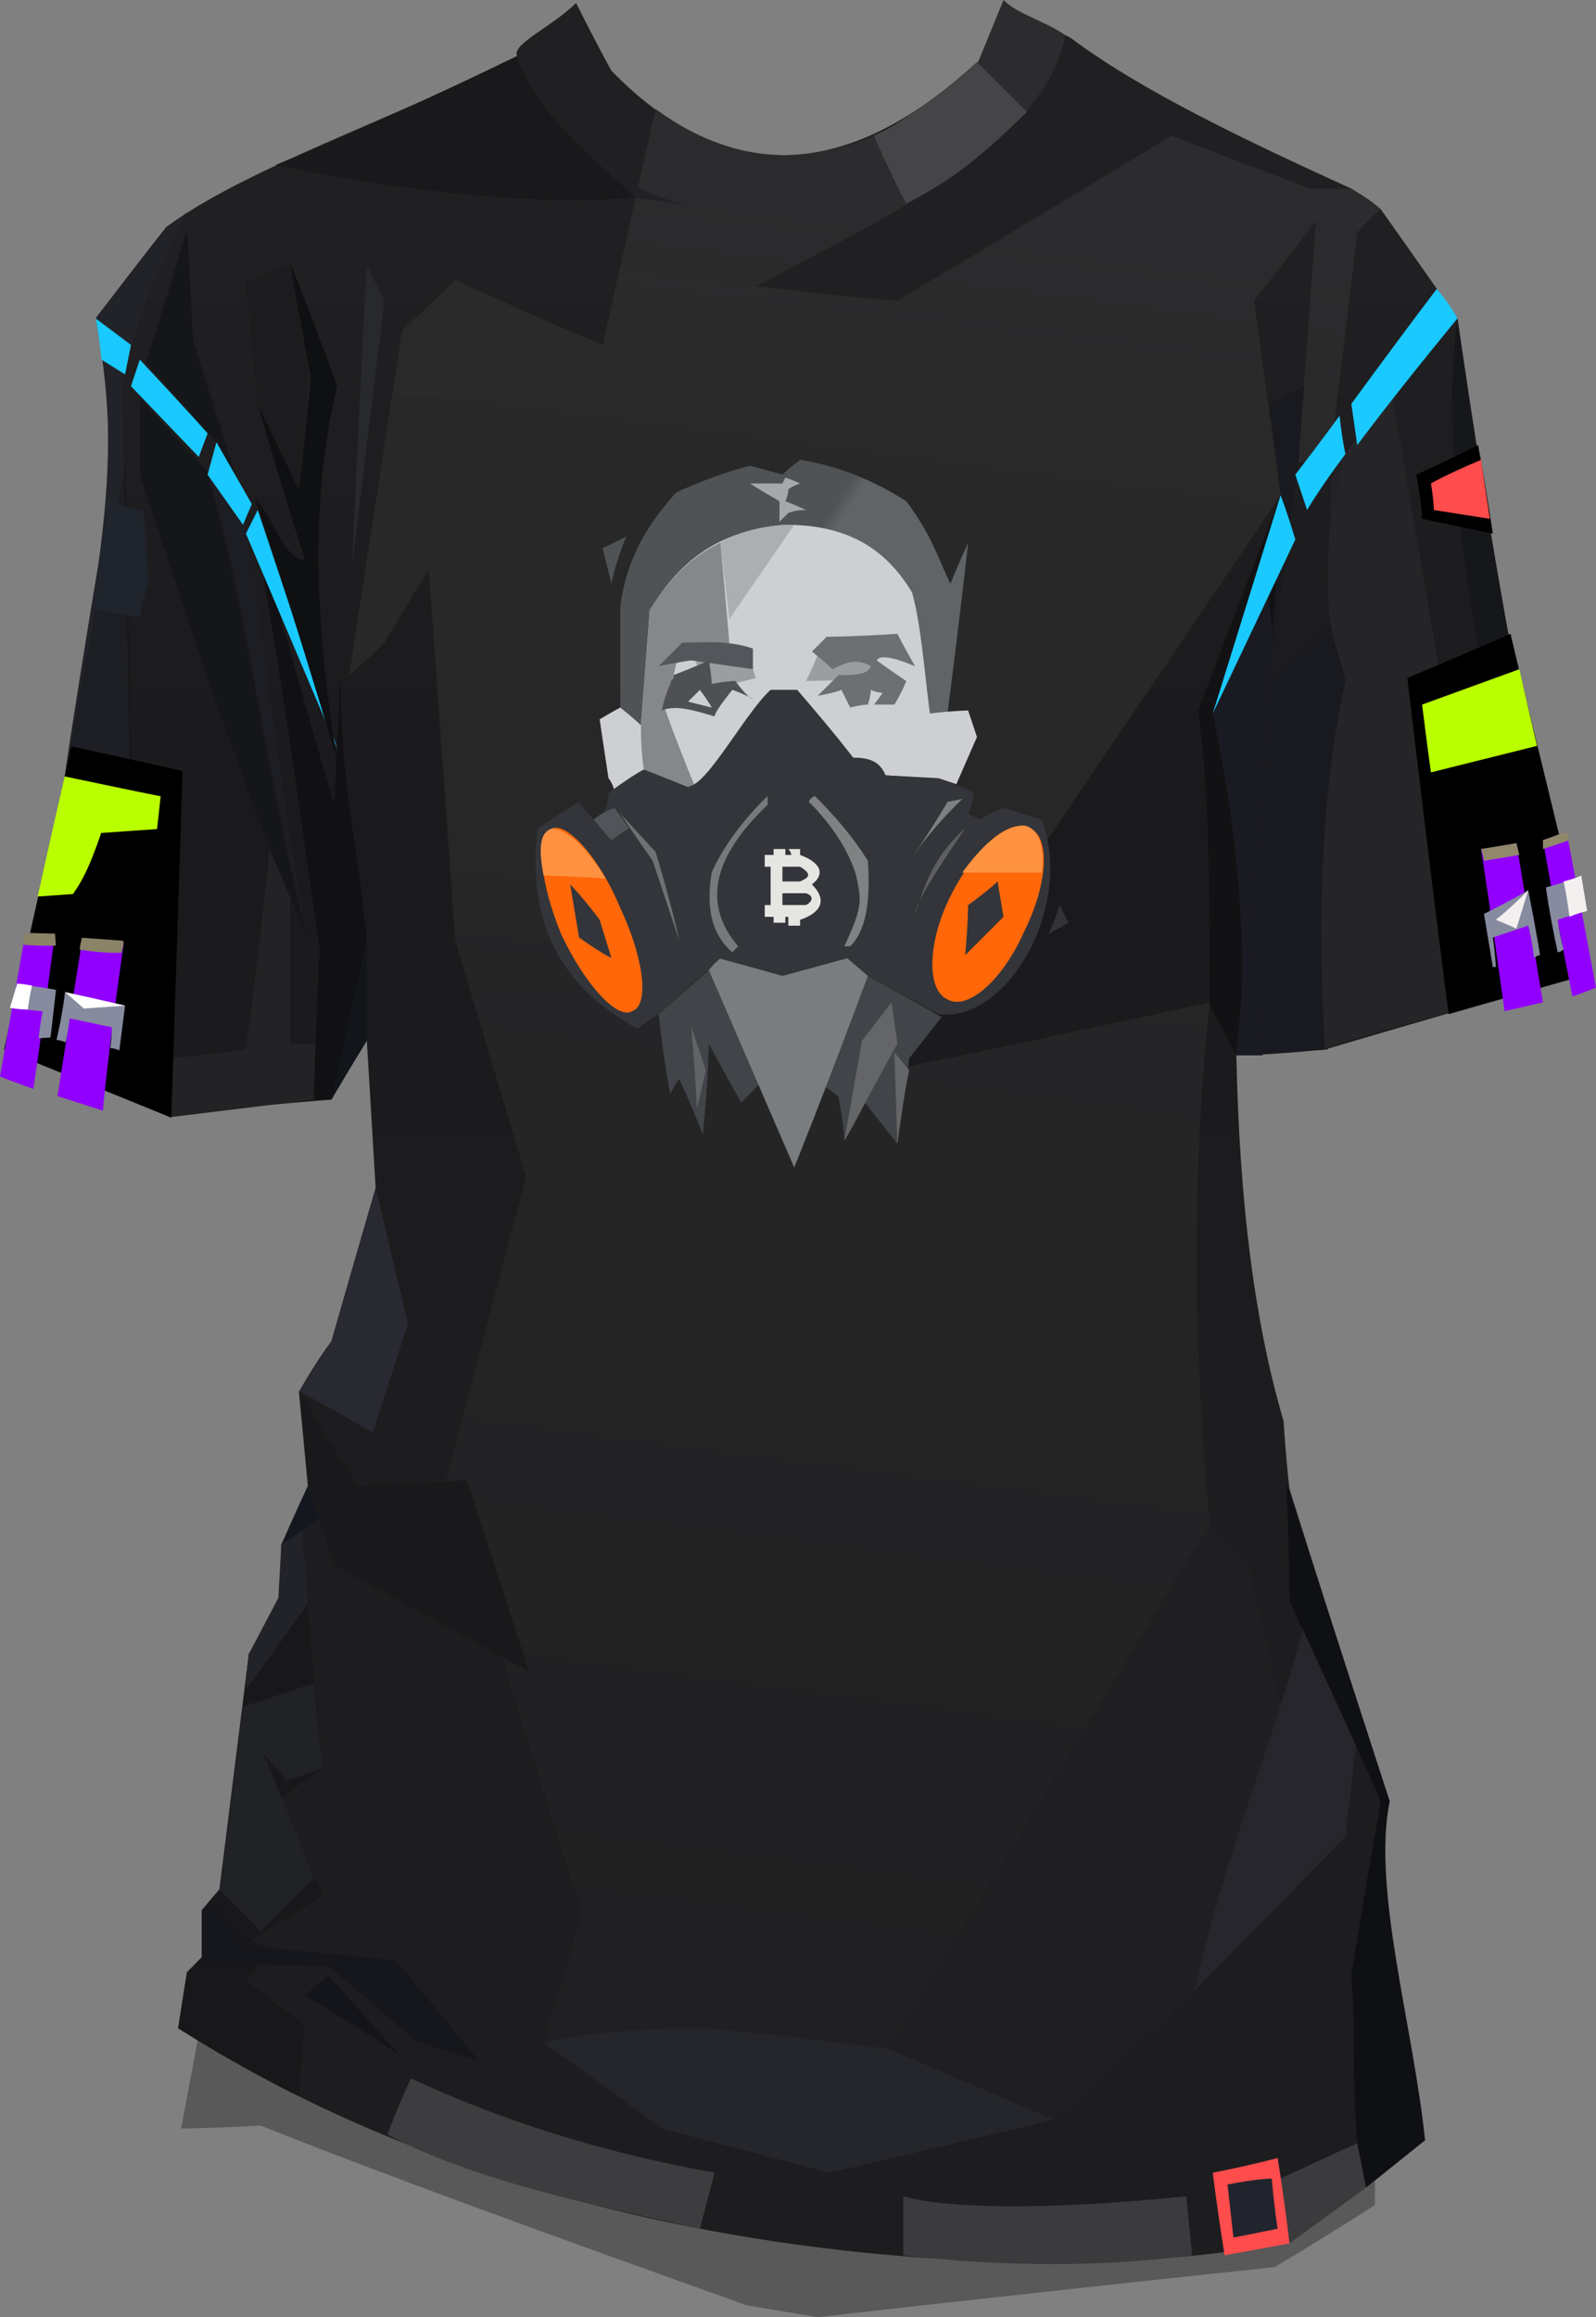 <?xml version="1.0" encoding="UTF-8" standalone="no"?>
<svg
   width="541.43"
   height="786"
   viewBox="0 0 541.43 786"
   version="1.1"
   id="svg151"
   sodipodi:docname="cb-layer-0469.svg"
   xmlns:inkscape="http://www.inkscape.org/namespaces/inkscape"
   xmlns:sodipodi="http://sodipodi.sourceforge.net/DTD/sodipodi-0.dtd"
   xmlns="http://www.w3.org/2000/svg"
   xmlns:svg="http://www.w3.org/2000/svg">
  <rect x="0" y="0" width="541.43" height="786" fill="#808080" stroke="none"/>
  <sodipodi:namedview
     id="namedview153"
     pagecolor="#ffffff"
     bordercolor="#666666"
     borderopacity="1.0"
     inkscape:pageshadow="2"
     inkscape:pageopacity="0.0"
     inkscape:pagecheckerboard="0" />
  <defs
     id="defs23">
    <linearGradient
       x1="316.844"
       y1="70.533"
       x2="316.844"
       y2="634.514"
       id="id-42493"
       gradientTransform="scale(0.827,1.209)"
       gradientUnits="userSpaceOnUse">
      <stop
         stop-color="#202022"
         offset="0%"
         id="stop2" />
      <stop
         stop-color="#1A1A1D"
         offset="29%"
         id="stop4" />
      <stop
         stop-color="#1D1D1F"
         offset="59%"
         id="stop6" />
      <stop
         stop-color="#1D1D20"
         offset="100%"
         id="stop8" />
    </linearGradient>
    <linearGradient
       x1="428.383"
       y1="34.524"
       x2="398.791"
       y2="488.272"
       id="id-42494"
       gradientTransform="scale(0.71,1.409)"
       gradientUnits="userSpaceOnUse">
      <stop
         stop-color="#2C2B2E"
         offset="0%"
         id="stop11" />
      <stop
         stop-color="#2A2A2A"
         offset="16%"
         stop-opacity="0.918"
         id="stop13" />
      <stop
         stop-color="#202022"
         offset="100%"
         id="stop15" />
    </linearGradient>
    <linearGradient
       x1="76.853"
       y1="51.527"
       x2="72.731"
       y2="49.466"
       id="id-42495"
       gradientTransform="scale(1.145,0.873)"
       gradientUnits="userSpaceOnUse">
      <stop
         stop-color="#606466"
         offset="0%"
         id="stop18" />
      <stop
         stop-color="#505355"
         offset="100%"
         id="stop20" />
    </linearGradient>
  </defs>
  <g
     transform="translate(-14.57)"
     id="id-42496">
    <g
       transform="translate(25)"
       id="id-42497">
      <path
         d="m 51,722 c 4,-21 6,-32 6,-32 159,78 292,94 399,49 0,6 0,9 0,9 -22,14 -34,21 -34,21 -103,11 -155,17 -155,17 l -24,-4 C 173,757 118,737 78,721 c -18,1 -27,1 -27,1 z"
         fill="#000000"
         fill-opacity="0.303"
         id="id-42498" />
      <path
         d="m 50,688 c 2,-13 3,-19 3,-19 4,-4 5,-5 5,-5 0,-11 0,-16 0,-16 4,-5 6,-7 6,-7 7,-53 10,-80 10,-80 8,-13 12,-19 12,-19 -1,-12 -1,-18 -1,-18 7,-13 10,-19 10,-19 -3,-22 -4,-33 -4,-33 7,-12 11,-17 11,-17 10,-35 15,-52 15,-52 -2,-34 -3,-50 -3,-50 -8,13 -12,20 -12,20 -37,3 -55,5 -55,5 C 16,365 0,359 0,359 9,235 37,185 22,108 38,87 46,77 46,77 73,57 122,41 165,19 163,15 177,9 185,1 c 8,16 12,23 12,23 38,39 79,38 123,-2 14,-11 25,-14 33,-9 24,18 60,35 95,51 7,5 10,7 10,7 17,24 26,37 26,37 11,76 23,151 40,219 -4,4 -6,6 -6,6 -52,15 -79,23 -79,23 -20,2 -30,2 -30,2 1,49 6,90 16,124 1,15 2,23 2,23 22,70 34,106 34,106 -6,22 3,68 12,115 -12,9 -19,17 -47,34 -39,11 -227,23 -376,-72 z"
         fill="url(#id-42493)"
         id="id-42499"
         style="fill:url(#id-42493)" />
      <path
         d="m 91,711 c 1,-16 2,-24 2,-24 -13,-10 -20,-15 -20,-15 6,-7 8,-11 8,-11 -4,-2 -6,-3 -6,-3 16,-10 24,-15 24,-15 -10,-22 -14,-33 -14,-33 9,-7 14,-10 14,-10 l -8,-87 -6,11 1,19 -12,18 -10,80 -6,7 v 16 l -5,5 -3,19 c 10,6 16,10 19,11 15,9 22,12 22,12 z"
         fill="#18181a"
         id="id-42500" />
      <path
         d="M 125,697 C 104,683 93,677 93,677 l 8,-7 c 16,18 24,27 24,27 z"
         fill="#13151a"
         id="id-42501" />
      <path
         d="m 152,699 c -14,-4 -22,-7 -22,-7 -19,-17 -29,-25 -29,-25 l -45,-1 2,-2 c 0,-11 0,-16 0,-16 2,-2 3,-3 3,-3 8,10 12,15 12,15 l 51,5 c 19,23 28,34 28,34 z"
         fill="#15171d"
         id="id-42502" />
      <path
         d="m 64,641 c 9,9 14,14 14,14 C 90,643 96,637 96,637 85,609 79,595 79,595 l 8,9 c 8,-3 12,-4 12,-4 -2,-19 -3,-29 -3,-29 l -24,8 c -5,41 -8,62 -8,62 z"
         fill="#202226"
         id="id-42503" />
      <path
         d="m 73,573 c 14,-19 21,-29 21,-29 l -2,-25 -7,5 -1,18 -10,19 c -1,8 -1,12 -1,12 z"
         fill="#222329"
         id="id-42504" />
      <path
         d="m 85,524 13,-9 -4,-11 c -6,13 -9,20 -9,20 z"
         fill="#15171e"
         id="id-42505" />
      <path
         d="m 91,472 c 17,9 25,14 25,14 8,-25 12,-37 12,-37 l -11,-46 -15,52 c -7,11 -11,17 -11,17 z"
         fill="#282931"
         id="id-42506" />
      <path
         d="m 102,373 -3,-107 15,52 v 35 c -8,13 -12,20 -12,20 z"
         fill="#12151a"
         id="id-42507" />
      <path
         d="m 47,379 c 0,-14 1,-20 1,-20 17,-2 25,-3 25,-3 6,-45 8,-68 8,-68 4,10 7,15 7,16 0,0 0,0 0,0 0,34 0,50 0,50 6,0 9,0 9,0 l -1,19 c -33,4 -49,6 -49,6 z"
         fill="#232325"
         id="id-42508" />
      <path
         d="m 96,373 c 1,-34 2,-51 2,-51 -7,-48 -13,-95 -23,-148 18,66 28,99 28,99 l 2,-45 c 0,37 6,60 9,90 l -12,55 c -4,0 -6,0 -6,0 z"
         fill="#111114"
         id="id-42509" />
      <path
         d="m 37,135 c 0,18 0,26 0,26 19,58 37,113 57,157 -8,-45 -18,-89 -28,-144 3,-7 4,-11 4,-11 C 60,131 55,115 55,115 54,90 53,78 53,78 c -9,30 -14,45 -14,45 16,18 24,27 24,27 l -2,11 C 45,144 37,135 37,135 Z"
         fill="#151619"
         id="id-42510" />
      <path
         d="m 63,150 -3,11 C 73,203 80,266 94,318 86,280 77,199 70,163 66,155 63,150 63,150 Z"
         fill="#1d1d24"
         id="id-42511" />
      <path
         d="m 63,150 -3,11 12,17 3,-7 C 67,157 63,150 63,150 Z"
         fill="#1ac9ff"
         id="id-42512" />
      <path
         d="m 77,173 -4,8 31,73 C 86,200 77,173 77,173 Z"
         fill="#1ac9ff"
         id="id-42513" />
      <path
         d="m 76,169 c 6,6 10,21 17,21 -11,-35 -16,-53 -16,-53 9,19 14,29 14,29 3,-25 4,-38 4,-38 -5,-26 -7,-39 -7,-39 11,28 16,42 16,42 -9,36 -8,79 0,127 C 86,198 76,169 76,169 Z"
         fill="#0f1012"
         id="id-42514" />
      <path
         d="m 114,90 c 4,8 6,12 6,12 l -11,90 c 3,-68 5,-102 5,-102 z"
         fill="#27292d"
         id="id-42515" />
      <path
         d="m 108,229 c 12,-78 18,-117 18,-117 12,-11 18,-17 18,-17 33,15 50,22 50,22 l 18,-80 c 30,22 67,24 109,-15 l 9,-22 c 5,5 14,7 21,12 -7,36 -57,60 -105,85 32,4 48,5 48,5 62,-37 93,-56 93,-56 31,12 47,18 47,18 9,0 14,0 14,0 7,4 10,7 10,7 -6,5 -8,8 -8,8 -6,50 -9,75 -9,75 -7,2 -11,3 -11,3 4,-55 6,-82 6,-82 -14,18 -21,27 -21,27 6,44 9,66 9,66 -88,130 -132,195 -132,195 72,-15 108,-23 108,-23 -6,54 -6,114 0,177 -73,119 -109,178 -109,178 -43,-5 -86,-10 -117,-2 l 13,-44 -46,-147 27,-103 -24,-80 -9,-126 -15,25 c -8,8 -12,11 -12,11 z"
         fill="url(#id-42494)"
         id="id-42516"
         style="fill:url(#id-42494)" />
      <path
         d="m 91,472 c 13,21 20,32 20,32 24,-1 37,-2 37,-2 14,43 21,65 21,65 l -66,-36 -9,-27 c -2,-21 -3,-32 -3,-32 z"
         fill="#19191b"
         id="id-42517" />
      <path
         d="m 174,693 c 27,19 40,29 40,29 38,10 57,15 57,15 51,-12 76,-18 76,-18 -9,-4 -16,-8 -21,-10 -8,-3 -19,-8 -35,-14 -31,-4 -52,-6 -63,-7 -37,0 -54,5 -54,5 z"
         fill="#24262b"
         id="id-42518" />
      <path
         d="m 291,695 c 37,16 56,24 56,24 32,-29 48,-44 48,-44 19,-64 29,-96 29,-96 L 413,530 400,517 C 327,636 291,695 291,695 Z"
         fill="#1f1f22"
         id="id-42519" />
      <path
         d="m 395,675 c 9,-43 26,-82 37,-124 12,25 18,37 18,37 l -4,35 c -34,35 -51,52 -51,52 z"
         fill="#26262c"
         id="id-42520" />
      <path
         d="m 426,503 c 1,27 1,40 1,40 21,45 31,68 31,68 -7,39 -10,59 -10,59 2,23 -1,53 5,72 l 20,-16 c -4,-39 -18,-85 -12,-115 z"
         fill="#0f1014"
         id="id-42521" />
      <path
         d="m 420,137 c 8,-4 12,-6 12,-6 l -2,26 c -6,49 -10,74 -10,74 14,-13 21,-19 21,-19 5,12 7,19 7,19 -7,56 -10,84 -10,84 l 2,41 c -19,1 -29,2 -29,2 1,-34 2,-59 3,-76 3,-26 6,-64 10,-114 -2,-20 -4,-31 -4,-31 z"
         fill="#191a1f"
         id="id-42522" />
      <path
         d="m 439,356 c -3,-54 0,-93 7,-125 -3,-15 -10,-17 -3,-74 13,-15 19,-22 19,-22 l 35,204 c -39,11 -58,16 -58,17 z"
         fill="#252528"
         id="id-42523" />
      <path
         d="m 424,168 -28,73 c 4,28 4,65 4,100 l 9,17 c 6,-66 10,-110 11,-131 4,-40 4,-59 4,-59 z"
         fill="#121214"
         id="id-42524" />
      <path
         d="m 484,108 c -8,60 12,141 34,225 l 6,-6 C 508,257 495,184 484,108 Z"
         fill="#16171a"
         id="id-42525" />
      <path
         d="m 477,98 c 5,6 7,10 7,10 -23,28 -34,43 -34,43 l -2,-14 c 19,-26 29,-39 29,-39 z"
         fill="#1ac9ff"
         id="id-42526" />
      <path
         d="m 444,141 c 1,9 2,13 2,13 -9,12 -13,19 -13,19 l -4,-12 c 10,-13 15,-20 15,-20 z"
         fill="#1ac9ff"
         id="id-42527" />
      <path
         d="m 441,163 c 0,10 0,15 0,15 l 5,-24 c -4,6 -5,9 -5,9 z"
         fill="#222228"
         id="id-42528" />
      <path
         d="m 409,358 h 9 c -6,-30 -4,-54 -2,-76 2,-25 6,-46 5,-67 0,-8 -2,-16 -4,-23 l -16,50 c 10,48 12,87 8,116 z"
         fill="#1a1b22"
         id="id-42529" />
      <path
         d="m 429,183 c -3,-10 -5,-15 -5,-15 l -23,74 c 19,-40 28,-59 28,-59 z"
         fill="#1ac9ff"
         id="id-42530" />
      <path
         d="m 286,46 c 7,16 11,23 11,23 20,-10 29,-20 41,-31 L 321,21 c -7,7 -13,11 -17,14 -6,4 -11,8 -18,11 z"
         fill="#454548"
         id="id-42531" />
      <path
         d="m 206,67 c -36,3 -78,-2 -123,-11 27,-11 53,-23 82,-37 4,13 17,29 41,48 z"
         fill="#19191b"
         id="id-42532" />
      <path
         d="m 182,45 c 16,15 23,22 23,22 l 21,3 C 211,68 197,60 182,45 Z"
         fill="#1f2126"
         id="id-42533" />
      <path
         d="m 88,89 -15,7 4,41 14,29 3,-39 C 90,102 88,89 88,89 Z"
         fill="#1c1c1e"
         id="id-42534" />
      <path
         d="M 53,72 C 39,99 32,119 31,134 L 36,374 0,359 C 4,309 13,251 23,191 27,162 28,134 22,108 L 46,77 c 5,-3 7,-5 7,-5 z"
         fill="#222328"
         id="id-42535" />
      <path
         d="m 22,108 c 8,6 12,9 12,9 l -2,10 -8,-5 c -1,-10 -2,-14 -2,-14 z"
         fill="#1ac9ff"
         id="id-42536" />
      <path
         d="m 37,122 c 15,16 23,25 23,25 l -3,8 -23,-24 c 2,-6 3,-9 3,-9 z"
         fill="#1ac9ff"
         id="id-42537" />
      <path
         d="m 121,724 c 5,-13 8,-19 8,-19 30,14 64,25 103,32 l -5,19 c -27,-6 -45,-10 -55,-13 -26,-7 -42,-14 -51,-19 z"
         fill="#3d3d3f"
         id="id-42538" />
      <path
         d="m 296,745 c 0,14 0,20 0,20 34,4 68,4 98,0 l -2,-20 c -49,5 -82,4 -96,0 z"
         fill="#3b3b3e"
         id="id-42539" />
      <path
         d="m 427,761 c -2,-15 -3,-22 -3,-22 17,-8 26,-12 26,-12 l 3,15 z"
         fill="#3b3b3e"
         id="id-42540" />
    </g>
    <path
       d="m 426,737 c 15,-3 22,-5 22,-5 3,19 4,29 4,29 l -22,4 c -3,-19 -4,-28 -4,-28 z"
       fill="#ff4c4c"
       id="id-42541" />
    <path
       d="m 446,739 c 1,11 2,17 2,17 -10,2 -15,3 -15,3 l -2,-18 c 10,-2 15,-2 15,-2 z"
       fill="#21242c"
       id="id-42542" />
    <g
       transform="translate(0,151)"
       id="id-42543">
      <g
         transform="translate(492)"
         id="g84">
        <path
           d="M 24,0 C 10,7 3,10 3,10 5,20 5,25 5,25 l 24,5 C 26,10 24,0 24,0 Z"
           fill="#000000"
           id="id-42545" />
        <path
           d="m 25,5 c -12,5 -17,8 -17,8 1,6 1,9 1,9 l 19,3 C 26,12 25,5 25,5 Z"
           fill="#ff4c4c"
           id="id-42546" />
        <path
           d="M 35,64 C 12,74 0,79 0,79 9,155 14,193 14,193 L 63,179 C 44,102 35,64 35,64 Z"
           fill="#000000"
           id="id-42547" />
        <path
           d="m 25,69 13,116 17,-5 7,-3 C 53,141 42,102 35,64 Z"
           fill="#000000"
           fill-opacity="0.202"
           id="id-42548" />
        <path
           d="M 38,76 C 16,84 5,88 5,88 c 2,16 3,23 3,23 l 36,-9 C 40,85 38,76 38,76 Z"
           fill="#b9ff00"
           id="id-42549" />
        <path
           d="m 25,137 c 8,-1 12,-2 12,-2 6,36 9,54 9,54 l -13,3 c -5,-36 -8,-55 -8,-55 z"
           fill="#9100ff"
           id="id-42550" />
        <path
           d="m 26,141 12,-2 -1,-4 -12,2 c 1,3 1,4 1,4 z"
           fill="#91886b"
           id="id-42551" />
        <path
           d="m 30,177 c -1,0 -1,0 -1,0 -2,-12 -3,-18 -3,-18 10,-5 15,-8 15,-8 3,15 4,22 4,22 -1,0 -2,1 -2,1 -1,-8 -2,-11 -2,-11 l -12,4 c 1,7 1,10 1,10 z"
           fill="#868b9f"
           id="id-42552" />
        <path
           d="m 30,161 c 5,2 7,3 7,3 l 4,-13 c -7,7 -11,10 -11,10 z"
           fill="#f3efef"
           id="id-42553" />
        <path
           d="m 56,187 c -7,-35 -10,-53 -10,-53 6,-2 8,-3 8,-3 l 10,53 c -5,2 -8,3 -8,3 z"
           fill="#9100ff"
           id="id-42554" />
        <path
           d="m 53,171 c -1,1 -2,1 -2,1 -3,-14 -4,-22 -4,-22 8,-2 12,-4 12,-4 1,8 1,12 1,12 l -9,3 c 1,7 2,10 2,10 z"
           fill="#868b9f"
           id="id-42555" />
        <path
           d="m 55,160 c -1,-8 -2,-12 -2,-12 4,-1 6,-2 6,-2 l 2,12 c -4,1 -6,2 -6,2 z"
           fill="#f3efef"
           id="id-42556" />
        <path
           d="m 46,134 c 0,2 0,3 0,3 6,-2 9,-3 9,-3 l -1,-3 c -5,2 -8,3 -8,3 z"
           fill="#91886b"
           id="id-42557" />
      </g>
      <g
         transform="rotate(-4,152.545,0.455)"
         id="id-42558">
        <path
           d="m 32,94 c 24,7 37,11 37,11 -8,78 -12,117 -12,117 L 2,195 C 22,128 32,94 32,94 Z"
           fill="#000000"
           id="id-42559" />
        <path
           d="M 57,0 46,216 7,197 C 17,148 49,26 51,20 55,7 57,0 57,0 Z"
           fill="#000000"
           fill-opacity="0.137"
           id="id-42560" />
        <path
           d="m 29,104 c 21,6 32,9 32,9 l -2,11 H 40 c -3,7 -6,14 -11,20 -3,0 -7,0 -12,0 8,-27 12,-40 12,-40 z"
           fill="#b9ff00"
           id="id-42561" />
        <path
           d="m 31,160 c 9,1 14,2 14,2 -8,37 -11,56 -11,56 l -15,-6 c 8,-35 12,-52 12,-52 z"
           fill="#9100ff"
           id="id-42562" />
        <path
           d="M 22,157 C 15,191 11,209 11,209 4,206 0,204 0,204 l 12,-48 c 7,1 10,1 10,1 z"
           fill="#9100ff"
           id="id-42563" />
        <path
           d="m 8,173 c 9,2 13,3 13,3 -2,11 -3,16 -3,16 -3,0 -4,0 -4,0 1,-6 2,-9 2,-9 L 5,181 c 2,-5 3,-8 3,-8 z"
           fill="#868b9f"
           id="id-42564" />
        <path
           d="m 11,160 c 7,1 11,1 11,1 0,-2 0,-4 0,-4 l -10,-1 c -1,2 -1,4 -1,4 z"
           fill="#8b8368"
           id="id-42565" />
        <path
           d="m 30,163 c 9,2 14,2 14,2 1,-2 1,-4 1,-4 l -14,-2 c -1,3 -1,4 -1,4 z"
           fill="#8b8368"
           id="id-42566" />
        <path
           d="m 23,194 c -2,-1 -3,-1 -3,-1 3,-10 4,-16 4,-16 14,4 20,6 20,6 -2,10 -3,15 -3,15 -2,-1 -3,-1 -3,-1 1,-5 1,-7 1,-7 l -14,-4 c -1,5 -2,8 -2,8 z"
           fill="#868b9f"
           id="id-42567" />
        <path
           d="m 11,182 c 1,-5 2,-8 2,-8 -4,-1 -5,-1 -5,-1 l -3,8 c 4,1 6,1 6,1 z"
           fill="#ffffff"
           id="id-42568" />
        <path
           d="m 24,177 c 4,4 6,6 6,6 h 14 c -13,-4 -20,-6 -20,-6 z"
           fill="#ffffff"
           id="id-42569" />
        <path
           d="m 50,12 c 8,3 12,4 12,4 0,16 0,24 0,24 -3,8 -4,12 -4,12 L 43,48 c 4,-24 7,-36 7,-36 z"
           fill="#20242c"
           id="id-42570" />
      </g>
    </g>
    <g
       transform="translate(229,185)"
       id="id-42571">
      <path
         d="m 99,93 c 1,19 1,28 1,28 -7,13 -11,19 -11,19 C 49,132 30,127 30,127 29,108 29,99 29,99 11,95 3,94 3,94 1,55 0,35 0,35 c 11,-5 17,-8 17,-8 6,1 9,1 9,1 C 26,13 26,5 26,5 36,2 41,0 41,0 c 40,2 60,3 60,3 0,22 0,34 0,34 -8,6 -12,8 -12,8 C 60,42 45,40 45,40 v 45 c 36,6 54,8 54,8 z"
         fill="#000000"
         id="id-42572" />
      <path
         d="m 99,5 c -5,3 -8,4 -8,4 -1,22 -1,34 -1,34 l 9,-7 C 99,15 99,5 99,5 Z"
         fill="#959595"
         id="id-42573" />
      <path
         d="M 88,9 C 68,8 57,8 57,8 c 0,21 0,32 0,32 l 31,3 C 88,20 88,9 88,9 Z"
         fill="#959595"
         id="id-42574" />
      <path
         d="m 55,8 c 0,21 1,32 1,32 C 37,38 28,37 28,37 V 6 c 18,1 27,2 27,2 z"
         fill="#959595"
         id="id-42575" />
      <path
         d="M 97,4 C 92,6 89,8 89,8 70,7 61,6 61,6 l 6,-3 c 20,1 30,1 30,1 z"
         fill="#d9d9d9"
         id="id-42576" />
      <path
         d="M 64,3 C 59,5 57,6 57,6 39,5 31,5 31,5 L 42,2 c 14,0 22,1 22,1 z"
         fill="#d9d9d9"
         id="id-42577" />
      <path
         d="M 26,30 17,29 C 8,33 3,35 3,35 l 23,1 c 0,-4 0,-6 0,-6 z"
         fill="#d9d9d9"
         id="id-42578" />
      <path
         d="m 29,39 c 0,18 0,27 0,27 9,-5 14,-8 14,-8 L 42,40 C 33,39 29,39 29,39 Z"
         fill="#6f6f6f"
         id="id-42579" />
      <path
         d="m 43,61 c 0,16 0,24 0,24 -8,7 -12,11 -12,11 L 30,69 c 8,-5 13,-8 13,-8 z"
         fill="#6f6f6f"
         id="id-42580" />
      <path
         d="m 32,97 c 18,3 26,5 26,5 8,-7 12,-11 12,-11 L 45,87 C 36,94 32,97 32,97 Z"
         fill="#d9d9d9"
         id="id-42581" />
      <path
         d="m 61,102 c 18,4 27,6 27,6 6,-8 9,-13 9,-13 L 72,91 c -7,8 -11,11 -11,11 z"
         fill="#d9d9d9"
         id="id-42582" />
      <path
         d="m 98,98 c -6,7 -9,11 -9,11 1,18 1,27 1,27 l 8,-15 c 0,-15 0,-23 0,-23 z"
         fill="#959595"
         id="id-42583" />
      <path
         d="m 87,110 c -18,-4 -27,-5 -27,-5 0,18 0,27 0,27 l 27,6 c 0,-19 0,-28 0,-28 z"
         fill="#959595"
         id="id-42584" />
      <path
         d="M 58,131 C 40,128 32,126 32,126 31,108 31,99 31,99 l 27,5 c 0,18 0,27 0,27 z"
         fill="#959595"
         id="id-42585" />
      <path
         d="M 29,96 C 12,94 4,92 4,92 4,75 4,66 4,66 l 24,3 c 0,18 1,27 1,27 z"
         fill="#959595"
         id="id-42586" />
      <path
         d="M 28,67 C 11,65 3,64 3,64 2,46 2,36 2,36 l 24,2 c 1,19 2,29 2,29 z"
         fill="#959595"
         id="id-42587" />
    </g>
    <g
       transform="translate(196,156)"
       id="id-42588">
      <path
         d="m 42,188 c 2,18 4,27 4,27 2,-4 3,-5 3,-5 6,13 8,19 8,19 2,-20 2,-31 2,-31 7,13 11,20 11,20 4,-4 6,-6 6,-6 15,0 23,1 23,1 3,2 4,3 4,3 2,10 2,15 2,15 5,-8 7,-13 7,-13 7,9 11,14 11,14 3,-20 4,-29 4,-29 l 11,-14 -25,-14 -7,-6 -22,6 -21,-6 -4,4 c -11,10 -17,15 -17,15 z"
         fill="#414448"
         id="id-42589" />
      <path
         d="M 88,240 C 69,196 59,173 59,173 c 2,-2 3,-4 3,-4 15,4 22,6 22,6 15,-4 22,-6 22,-6 l 7,6 c -16,43 -25,65 -25,65 z"
         fill="#7a7d7f"
         id="id-42590" />
      <path
         d="m 140,86 c 5,-39 7,-58 7,-58 -4,9 -6,14 -6,14 C 137,34 135,26 126,14 115,7 103,2 90,0 86,3 84,5 84,5 77,3 73,2 73,2 65,4 57,7 48,11 39,21 31,33 29,50 v 34 l 7,6 99,-3 c 4,-1 5,-1 5,-1 z"
         fill="url(#id-42495)"
         id="id-42591"
         style="fill:url(#id-42495)" />
      <path
         d="m 27,112 c -1,-3 -2,-4 -2,-4 -2,-13 -3,-20 -3,-20 5,-3 7,-4 7,-4 5,4 7,6 7,6 2,-26 3,-39 3,-39 8,-13 20,-27 46,-29 21,0 34,8 43,23 3,11 4,25 6,41 9,-1 13,-1 13,-1 2,6 3,9 3,9 l -7,16 -6,-2 -18,-1 c -60,6 -90,7 -92,5 z"
         fill="#cdcfd2"
         id="id-42592" />
      <path
         d="m 42,188 c -5,3 -7,5 -7,5 C 9,179 -3,157 1,125 c 9,-6 14,-9 14,-9 3,4 5,6 5,6 3,-2 4,-3 4,-3 1,-4 1,-6 1,-6 8,-6 12,-8 12,-8 9,3 14,5 14,5 5,5 20,-24 29,-32 6,0 9,0 9,0 13,15 19,23 19,23 5,0 9,1 11,6 12,1 18,1 18,1 8,3 12,5 12,5 -1,5 -2,7 -2,7 2,1 4,2 4,2 5,-3 8,-4 8,-4 l 13,4 c 11,30 -12,69 -35,66 l -24,-13 -7,-6 -22,6 -21,-6 c -14,13 -21,19 -21,19 z"
         fill="#33353a"
         id="id-42593" />
      <path
         d="M 54,110 C 47,93 44,84 44,84 47,74 48,69 48,69 60,65 66,62 66,62 L 63,28 C 55,32 47,38 39,51 l -3,39 c 0,10 1,15 1,15 l 15,6 c 2,-1 2,-1 2,-1 z"
         fill="#85878a"
         id="id-42594" />
      <path
         d="M 88,22 66,54 63,28 c 7,-4 16,-6 25,-6 z"
         fill="#acaeb1"
         id="id-42595" />
      <path
         d="m 168,125 c 7,3 6,19 -2,35 -7,16 -19,27 -26,23 -7,-3 -7,-19 1,-35 8,-16 20,-27 27,-23 z m -11,18 c 0,0 -3,3 -10,8 0,0 0,6 -1,17 0,0 4,-4 13,-13 v 0 z"
         fill="#ff6709"
         id="id-42596" />
      <path
         d="m 6,125 c 5,-2 16,10 23,27 8,17 10,33 4,35 C 28,190 17,178 9,161 2,144 0,128 6,125 Z m 6,19 c 2,12 3,18 3,18 7,5 11,7 11,7 L 22,156 C 16,148 12,144 12,144 Z"
         fill="#ff6709"
         id="path125" />
      <path
         d="M 49,163 C 43,145 40,136 40,136 33,126 29,120 29,120 l 12,13 c 6,20 8,30 8,30 z"
         fill="#6f7173"
         id="id-42598" />
      <path
         d="m 69,165 c -1,1 -2,2 -2,2 -7,-6 -9,-15 -7,-27 6,-14 19,-26 19,-26 v 3 c -19,18 -22,34 -10,48 z"
         fill="#77797b"
         id="id-42599" />
      <path
         d="m 95,114 c -2,1 -2,2 -2,2 9,9 14,18 16,25 2,9 2,11 -4,24 1,0 2,0 2,0 5,-5 7,-14 6,-29 -5,-8 -11,-15 -18,-22 z"
         fill="#7f8182"
         id="id-42600" />
      <path
         d="m 128,135 c 8,-12 12,-19 12,-19 l 5,-1 c -5,5 -11,11 -17,20 z"
         fill="#7e8081"
         id="id-42601" />
      <path
         d="m 146,125 c -11,16 -17,26 -17,29 2,-6 4,-12 7,-17 4,-7 10,-12 10,-12 z"
         fill="#5e5f62"
         id="id-42602" />
      <path
         d="m 20,122 c 4,5 6,7 6,7 4,-3 6,-4 6,-4 l -5,-7 c -5,2 -7,4 -7,4 z"
         fill="#515458"
         id="id-42603" />
      <path
         d="M 24,142 C 10,141 3,141 3,141 1,131 2,126 6,125 c 9,1 18,17 18,17 z"
         fill="#ff9241"
         id="id-42604" />
      <path
         d="m 81,132 c 0,0 2,0 4,0 0,0 0,1 0,2 v 0 h 2 c 0,0 0,-1 -1,-2 v 0 h 4 c 0,0 0,0 0,2 8,3 8,7 4,10 6,6 2,10 -4,12 0,0 0,1 0,2 0,0 -1,0 -4,0 0,0 0,-1 0,-3 0,0 0,0 -1,0 0,0 0,1 0,2 0,0 -1,0 -4,0 0,0 0,0 0,-2 v 0 0 c 0,0 -1,0 -3,0 0,0 0,-1 0,-4 0,0 1,0 2,0 v 0 0 c 0,0 0,0 0,0 v 0 c 0,-1 0,-5 0,-13 v 0 h -2 v 0 -4 h 3 v 0 z m 11,15 c -5,0 -7,0 -8,0 v 0 0 4 0 c 2,0 4,0 5,0 v 0 c 1,0 1,0 1,0 v 0 c 0,0 0,0 1,0 v 0 c 0,0 0,0 0,0 h 1 c 0,0 0,0 0,0 v 0 0 c 2,-1 3,-3 0,-4 z m -8,-9 v 0 0 c 0,3 0,5 0,5 v 0 0 c 4,0 6,0 6,0 2,-1 5,-2 0,-5 -3,0 -5,0 -6,0 v 0 c 0,0 0,0 0,0 z"
         fill="#e5e5e2"
         id="path134" />
      <path
         d="m 92,75 c 3,-6 4,-9 4,-9 12,1 18,1 18,1 l 2,7 c -16,1 -24,1 -24,1 z"
         fill="#9b9ea0"
         id="id-42606" />
      <path
         d="m 54,67 c 3,8 5,11 5,11 L 75,74 74,71 C 61,68 54,67 54,67 Z"
         fill="#9b9ea0"
         id="id-42607" />
      <path
         d="m 42,70 c 6,-6 8,-8 8,-8 8,0 15,-1 24,2 0,4 0,7 0,7 L 53,68 c -7,1 -11,2 -11,2 z"
         fill="#53565a"
         id="id-42608" />
      <path
         d="m 59,68 c 1,5 1,8 1,8 5,-1 8,-1 8,-1 3,4 5,6 6,6 v 0 c 0,0 0,0 0,0 -4,-2 -7,-3 -7,-3 v 0 c 0,0 0,0 0,0 v 0 0 c -4,5 -6,8 -6,9 v 0 c 0,0 0,0 0,0 -7,-2 -13,-4 -18,-2 1,-4 2,-7 3,-9 v 0 c 0,-1 1,-2 1,-2 v -1 c 0,0 0,0 0,0 8,-3 12,-5 12,-5 z m -3,10 c 0,0 -2,2 -4,4 v 0 l 8,2 c 0,0 -1,-2 -4,-6 z"
         fill="#4e5054"
         id="path139" />
      <path
         d="m 96,80 c 6,-1 8,-2 8,-2 2,4 3,6 3,6 4,-1 6,-1 6,-1 1,-3 1,-5 1,-5 2,1 4,1 4,1 -2,3 -3,4 -3,4 4,0 7,0 7,0 3,-5 4,-8 4,-8 -6,-4 -10,-7 -10,-7 1,-2 6,-1 13,2 -4,-7 -6,-11 -6,-11 -16,1 -24,1 -24,1 -3,3 -5,5 -5,5 5,4 7,6 7,6 4,-2 8,-4 13,-1 -1,3 -6,3 -11,3 -5,5 -7,7 -7,7 z"
         fill="#6d6f71"
         id="id-42610" />
      <path
         d="m 73,8 c 7,0 11,0 11,0 1,-2 1,-2 1,-2 3,1 5,2 5,2 -3,1 -4,2 -4,2 0,2 -1,4 -1,4 5,2 7,3 7,3 -4,0 -6,1 -6,1 -2,2 -3,3 -3,3 V 14 C 76,10 73,8 73,8 Z"
         fill="#a6a8ac"
         id="id-42611" />
      <path
         d="M 26,42 C 24,34 23,30 23,30 l 8,-4 c -4,10 -5,16 -5,16 z"
         fill="#4f5355"
         id="id-42612" />
      <path
         d="m 178,151 c -2,7 -4,10 -4,10 l 7,-4 c -2,-4 -3,-6 -3,-6 z"
         fill="#323337"
         id="id-42613" />
      <path
         d="m 121,184 2,14 c -12,22 -18,33 -18,33 l 6,-34 c 7,-9 10,-13 10,-13 z"
         fill="#646567"
         id="id-42614" />
      <path
         d="m 127,207 -5,-6 1,31 c 2,-16 4,-25 4,-25 z"
         fill="#646668"
         id="id-42615" />
      <path
         d="m 55,220 c -1,-19 -2,-28 -2,-28 l 5,15 c -2,9 -3,13 -3,13 z"
         fill="#616365"
         id="id-42616" />
      <path
         d="m 172,140 h -27 c 8,-11 15,-16 21,-16 5,1 7,7 6,16 z"
         fill="#ff9241"
         id="id-42617" />
    </g>
  </g>
</svg>

